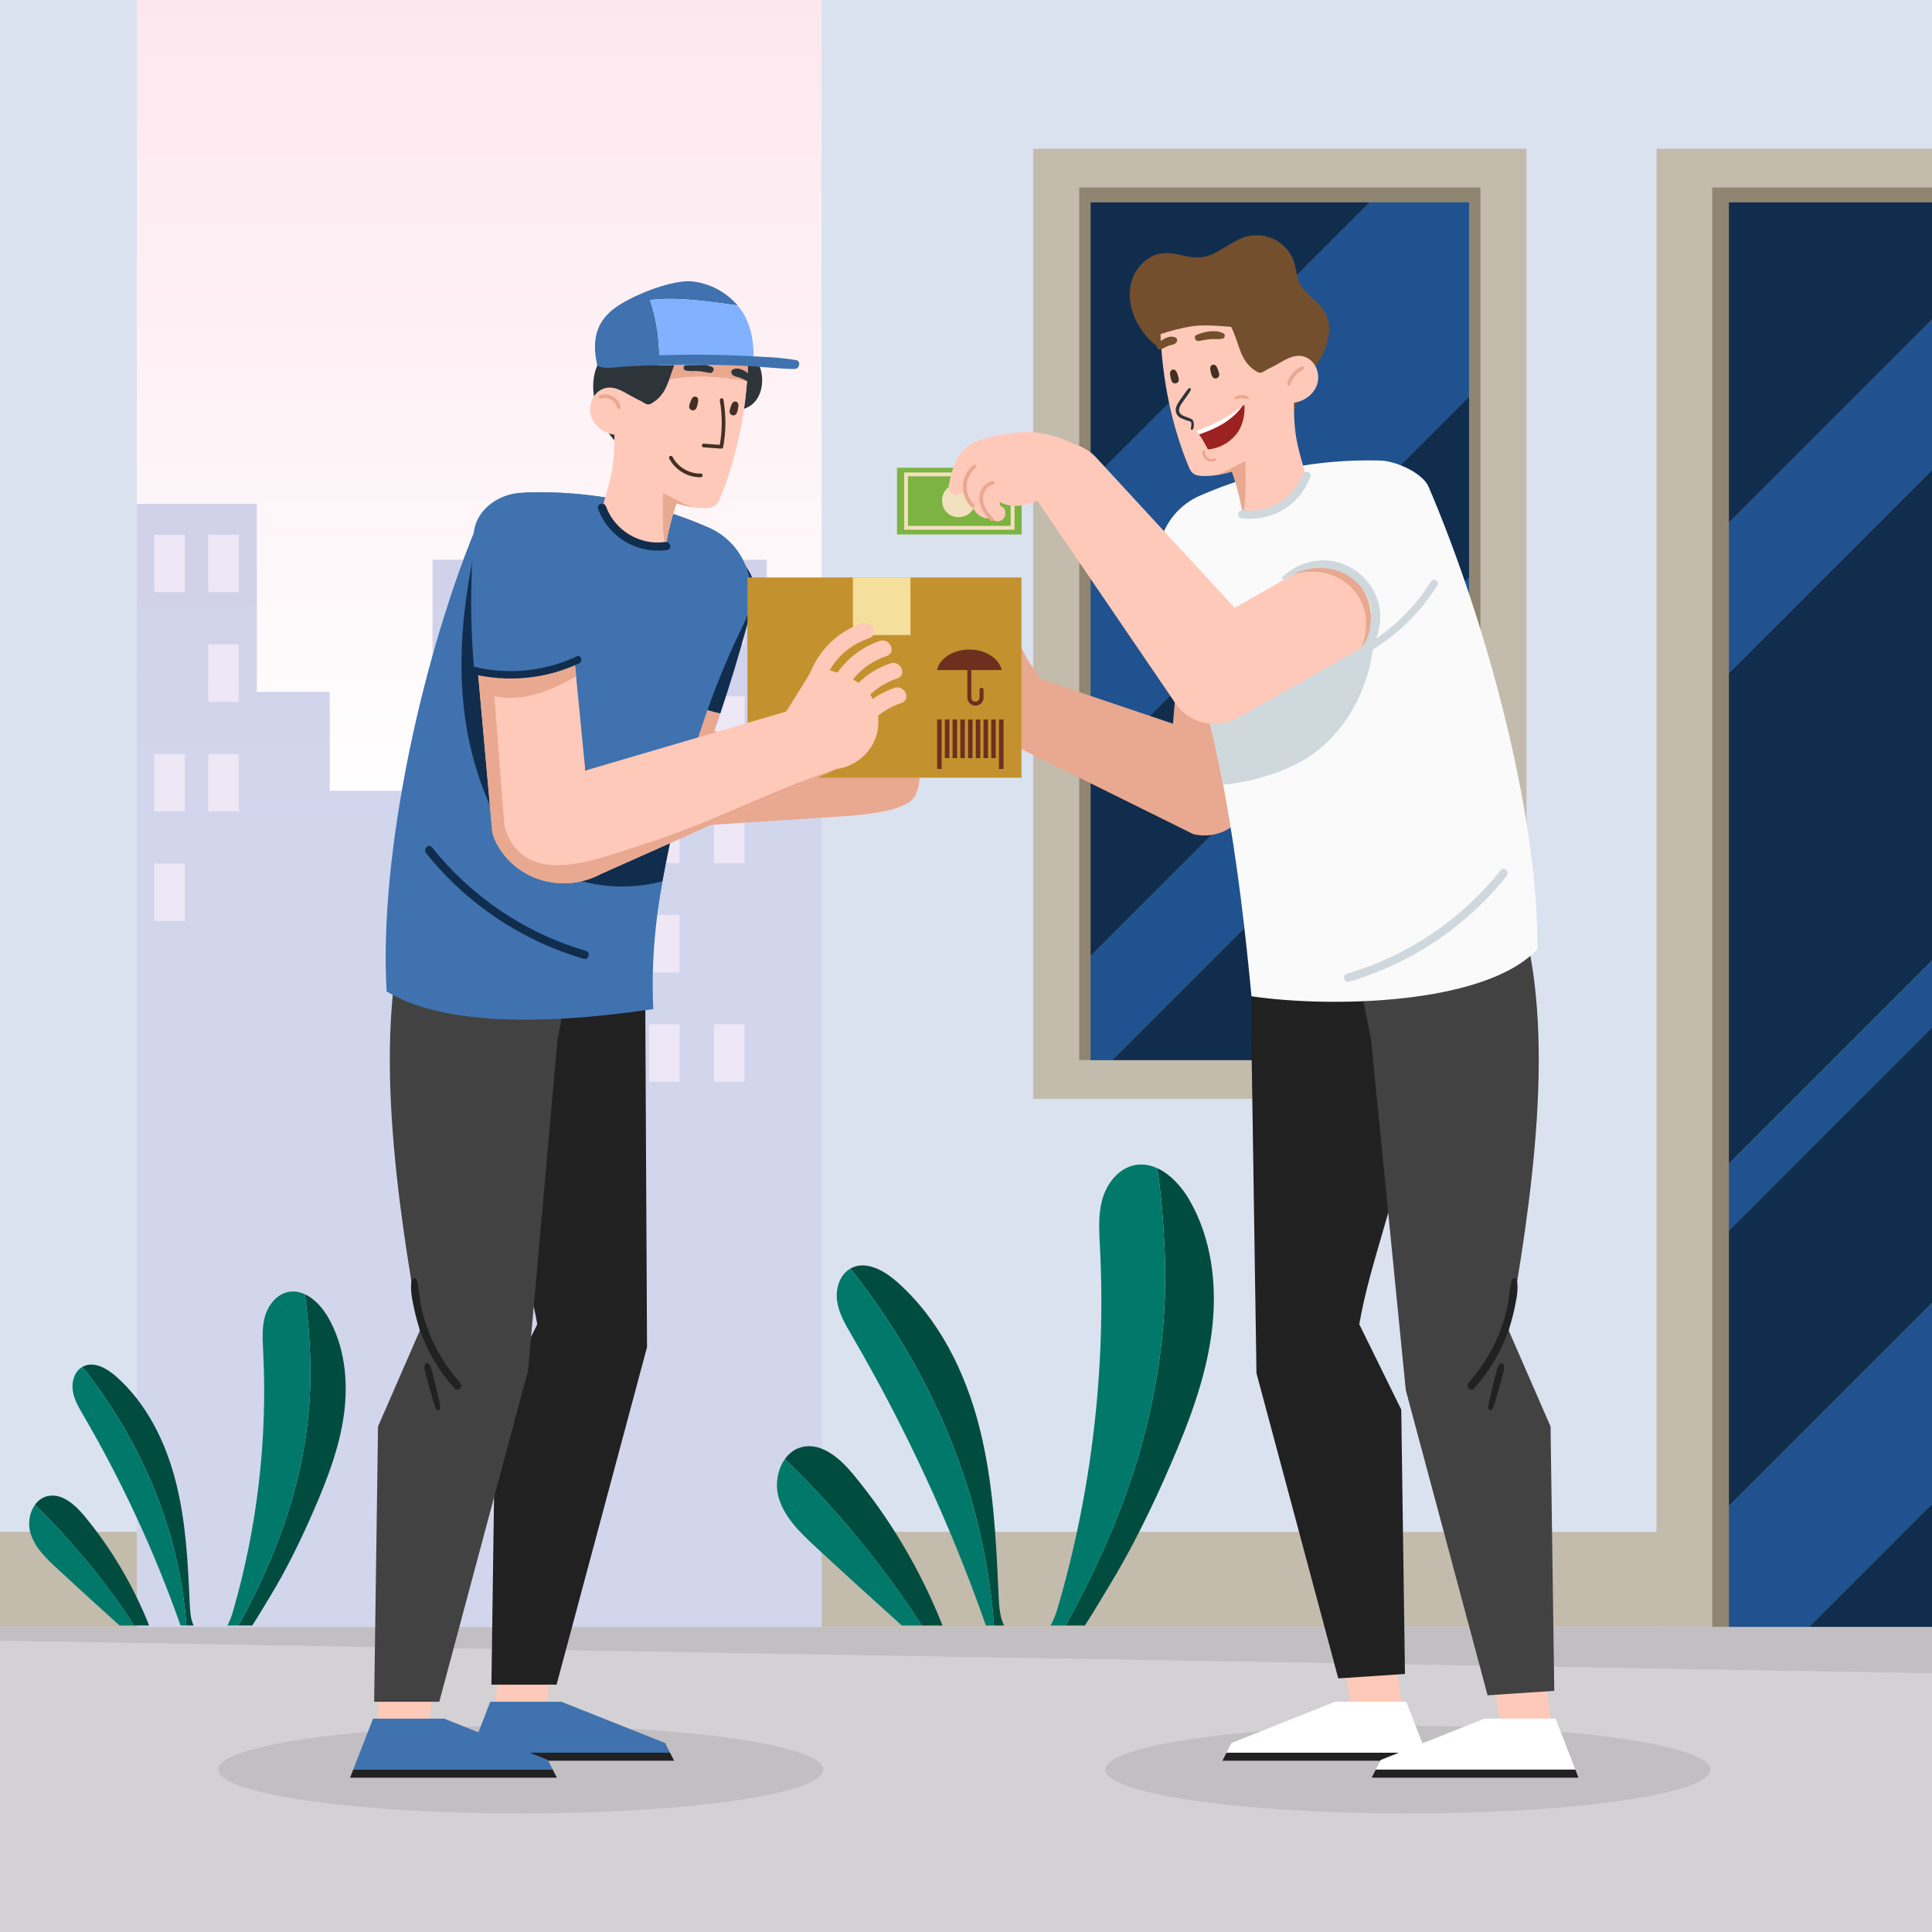 <?xml version="1.0" encoding="utf-8"?>
<!-- Generator: Adobe Illustrator 27.5.0, SVG Export Plug-In . SVG Version: 6.00 Build 0)  -->
<svg version="1.1" xmlns="http://www.w3.org/2000/svg" xmlns:xlink="http://www.w3.org/1999/xlink" x="0px" y="0px"
	 viewBox="0 0 500 500" style="enable-background:new 0 0 500 500;" xml:space="preserve">
<rect x="0" y="0" width="500" height="500" fill="#808080" stroke="none"/>
<g id="BACKGROUND">
	<linearGradient id="SVGID_1_" gradientUnits="userSpaceOnUse" x1="250" y1="214.837" x2="250" y2="-27.047">
		<stop  offset="0" style="stop-color:#FFFFFF"/>
		<stop  offset="1" style="stop-color:#FCE4EC"/>
	</linearGradient>
	<rect style="fill:url(#SVGID_1_);" width="500" height="421.086"/>
	<g>
		<polygon style="opacity:0.47;fill:#9FA8DA;" points="34.709,130.385 66.476,130.385 66.476,179.053 85.337,179.053 85.337,204.65 
			111.937,204.65 111.937,144.853 198.444,144.853 198.444,159.481 214.25,159.481 214.25,421.086 34.709,421.086 		"/>
		<g>
			<rect y="421.086" style="fill:#E9E9EA;" width="500" height="3.318"/>
			<rect x="212.64" y="396.418" style="fill:#C3BCAD;" width="287.36" height="24.667"/>
			<rect x="212.64" style="fill:#DBE2EF;" width="287.36" height="396.418"/>
			<rect style="fill:#DBE2EF;" width="35.41" height="396.418"/>
			<rect y="396.418" style="fill:#C3BCAD;" width="35.41" height="24.667"/>
			<g>
				<rect x="267.38" y="38.487" style="fill:#C3BCAD;" width="127.676" height="245.902"/>
				<rect x="279.303" y="48.518" style="fill:#8F8571;" width="103.829" height="225.839"/>
				<polygon style="fill:#112D4E;" points="282.25,52.374 282.25,124.627 354.504,52.374 				"/>
				<polygon style="fill:#1F528F;" points="380.186,52.374 354.504,52.374 282.25,124.627 282.25,200.603 380.186,102.668 				"/>
				<polygon style="fill:#112D4E;" points="380.186,102.668 282.25,200.603 282.25,247.409 380.186,149.474 				"/>
				<polygon style="fill:#1F528F;" points="380.186,149.474 282.25,247.409 282.25,274.357 287.864,274.357 380.186,182.035 				"/>
				<polygon style="fill:#112D4E;" points="380.186,182.035 287.864,274.357 380.186,274.357 				"/>
			</g>
			<rect x="428.704" y="38.487" style="fill:#C3BCAD;" width="71.296" height="382.599"/>
			<rect x="443.11" y="48.518" style="fill:#8F8571;" width="56.89" height="372.568"/>
			<polygon style="fill:#112D4E;" points="500,52.374 447.438,52.374 447.438,135.258 500,82.696 			"/>
			<polygon style="fill:#112D4E;" points="500,121.617 447.438,174.179 447.438,301.121 500,248.56 			"/>
			<polygon style="fill:#1F528F;" points="500,248.56 447.438,301.121 447.438,318.486 500,265.924 			"/>
			<polygon style="fill:#112D4E;" points="500,265.924 447.438,318.486 447.438,389.742 500,337.18 			"/>
			<polygon style="fill:#1F528F;" points="500,337.18 447.438,389.742 447.438,421.086 468.189,421.086 500,389.275 			"/>
			<polygon style="fill:#112D4E;" points="500,389.275 468.189,421.086 500,421.086 			"/>
			<polygon style="fill:#1F528F;" points="500,82.696 447.438,135.258 447.438,174.179 500,121.617 			"/>
		</g>
		<g style="opacity:0.78;">
			<rect x="229.467" y="357.532" style="fill:#DBE2EF;" width="53.63" height="26.533"/>
			<rect x="256.282" y="329.472" style="fill:#DBE2EF;" width="53.63" height="26.533"/>
			<rect x="285.029" y="357.532" style="fill:#DBE2EF;" width="53.63" height="26.533"/>
			<rect x="311.844" y="329.472" style="fill:#DBE2EF;" width="53.63" height="26.533"/>
			<rect x="340.592" y="357.532" style="fill:#DBE2EF;" width="53.63" height="26.533"/>
			<rect x="367.407" y="329.472" style="fill:#DBE2EF;" width="53.63" height="26.533"/>
		</g>
		<rect x="39.91" y="138.379" style="fill:#EDE7F6;" width="7.911" height="14.875"/>
		<rect x="53.899" y="138.379" style="fill:#EDE7F6;" width="7.911" height="14.875"/>
		<rect x="53.899" y="166.747" style="fill:#EDE7F6;" width="7.911" height="14.875"/>
		<rect x="39.91" y="195.114" style="fill:#EDE7F6;" width="7.911" height="14.875"/>
		<rect x="53.899" y="195.114" style="fill:#EDE7F6;" width="7.911" height="14.875"/>
		<rect x="39.91" y="223.482" style="fill:#EDE7F6;" width="7.911" height="14.875"/>
		<rect x="117.486" y="151.908" style="fill:#EDE7F6;" width="7.911" height="14.875"/>
		<rect x="134.309" y="151.908" style="fill:#EDE7F6;" width="7.911" height="14.875"/>
		<rect x="151.133" y="151.908" style="fill:#EDE7F6;" width="7.911" height="14.875"/>
		<rect x="167.956" y="151.908" style="fill:#EDE7F6;" width="7.911" height="14.875"/>
		<rect x="184.78" y="151.908" style="fill:#EDE7F6;" width="7.911" height="14.875"/>
		<rect x="117.486" y="180.204" style="fill:#EDE7F6;" width="7.911" height="14.875"/>
		<rect x="134.309" y="180.204" style="fill:#EDE7F6;" width="7.911" height="14.875"/>
		<rect x="151.133" y="180.204" style="fill:#EDE7F6;" width="7.911" height="14.875"/>
		<rect x="167.956" y="180.204" style="fill:#EDE7F6;" width="7.911" height="14.875"/>
		<rect x="184.78" y="180.204" style="fill:#EDE7F6;" width="7.911" height="14.875"/>
		<rect x="117.486" y="208.5" style="fill:#EDE7F6;" width="7.911" height="14.875"/>
		<rect x="134.309" y="208.5" style="fill:#EDE7F6;" width="7.911" height="14.875"/>
		<rect x="151.133" y="208.5" style="fill:#EDE7F6;" width="7.911" height="14.875"/>
		<rect x="167.956" y="208.5" style="fill:#EDE7F6;" width="7.911" height="14.875"/>
		<rect x="184.78" y="208.5" style="fill:#EDE7F6;" width="7.911" height="14.875"/>
		<rect x="117.486" y="236.796" style="fill:#EDE7F6;" width="7.911" height="14.875"/>
		<rect x="134.309" y="236.796" style="fill:#EDE7F6;" width="7.911" height="14.875"/>
		<rect x="151.133" y="236.796" style="fill:#EDE7F6;" width="7.911" height="14.875"/>
		<rect x="167.956" y="236.796" style="fill:#EDE7F6;" width="7.911" height="14.875"/>
		<rect x="117.486" y="265.093" style="fill:#EDE7F6;" width="7.911" height="14.875"/>
		<rect x="134.309" y="265.093" style="fill:#EDE7F6;" width="7.911" height="14.875"/>
		<rect x="167.956" y="265.093" style="fill:#EDE7F6;" width="7.911" height="14.875"/>
		<rect x="184.78" y="265.093" style="fill:#EDE7F6;" width="7.911" height="14.875"/>
	</g>
	<rect y="421.086" style="fill:#D3D1D3;" width="500" height="78.914"/>
	<polygon style="opacity:0.29;fill:#989498;" points="500,421.086 0,421.086 0,424.639 500,433.058 	"/>
	<polygon style="fill:#D3D1D3;" points="0,424.639 0,500 500,500 500,433.058 	"/>
</g>
<g id="OBJECTS">
	<g>
		<path style="fill:#004D40;" d="M84.848,340.811c-1.406-2.415-3.52-4.759-5.979-5.886c0.612,4.164,1.032,8.376,1.224,12.638
			c1.776,26.343-5.825,50.434-18.402,73.113h3.599c1.746-2.684,3.222-5.256,4.367-7.123c4.484-7.311,8.237-15.047,11.647-22.909
			c3.443-7.938,6.576-16.116,7.725-24.692C90.176,357.376,89.2,348.29,84.848,340.811z"/>
		<path style="fill:#00796B;" d="M58.851,420.677h2.839c12.578-22.679,20.178-46.77,18.402-73.113
			c-0.193-4.262-0.612-8.474-1.224-12.638c-1.36-0.623-2.823-0.879-4.334-0.556c-2.971,0.633-5.114,3.387-5.953,6.306
			c-0.839,2.919-0.625,6.022-0.471,9.055c1.152,22.727-1.52,45.644-7.872,67.496C59.905,418.371,59.453,419.594,58.851,420.677z"/>
		<path style="fill:#004D40;" d="M50.113,420.677c-0.007-0.014-0.016-0.027-0.022-0.042c-0.81-1.768-0.906-3.768-0.991-5.711
			c-0.465-10.595-0.997-21.275-3.629-31.549c-2.632-10.274-7.541-20.236-15.516-27.227c-2.377-2.083-5.755-3.953-8.543-2.464
			c-0.036,0.02-0.069,0.043-0.105,0.063c15.2,19.184,25.08,42.048,26.94,66.929H50.113z"/>
		<path style="fill:#00796B;" d="M46.718,420.677h1.529c-1.86-24.882-11.74-47.745-26.94-66.929
			c-2.004,1.146-2.808,3.763-2.49,6.061c0.323,2.339,1.562,4.436,2.752,6.475c10.049,17.217,18.459,35.389,25.082,54.192
			C46.674,420.54,46.695,420.61,46.718,420.677z"/>
		<path style="fill:#004D40;" d="M38.593,420.677c-4.049-10.215-9.692-19.796-16.687-28.27c-2.468-2.991-5.936-6.125-9.699-5.188
			c-1.339,0.333-2.405,1.16-3.182,2.249c9.699,9.406,18.391,19.881,25.684,31.21H38.593z"/>
		<path style="fill:#00796B;" d="M34.709,420.677c-7.293-11.328-15.985-21.804-25.684-31.21c-1.412,1.977-1.857,4.828-1.16,7.235
			c1.082,3.731,4.041,6.571,6.892,9.211c5.358,4.963,10.758,9.88,16.188,14.764H34.709z"/>
	</g>
	<g>
		<path style="fill:#004D40;" d="M307.766,310.455c-1.94-3.333-4.858-6.568-8.252-8.123c0.844,5.746,1.424,11.559,1.689,17.441
			c2.45,36.356-8.038,69.604-25.397,100.903h4.967c2.41-3.704,4.446-7.254,6.027-9.83c6.188-10.09,11.368-20.767,16.074-31.617
			c4.751-10.955,9.076-22.242,10.661-34.078C315.12,333.316,313.773,320.776,307.766,310.455z"/>
		<path style="fill:#00796B;" d="M271.888,420.677h3.918c17.359-31.299,27.847-64.547,25.397-100.903
			c-0.266-5.882-0.845-11.695-1.689-17.441c-1.876-0.859-3.896-1.213-5.981-0.768c-4.1,0.874-7.057,4.674-8.216,8.703
			c-1.158,4.029-0.863,8.311-0.65,12.497c1.591,31.366-2.098,62.993-10.865,93.15C273.343,417.495,272.719,419.183,271.888,420.677z
			"/>
		<path style="fill:#004D40;" d="M259.83,420.677c-0.009-0.02-0.021-0.038-0.03-0.057c-1.117-2.441-1.251-5.2-1.368-7.881
			c-0.642-14.623-1.376-29.361-5.009-43.54c-3.633-14.179-10.407-27.928-21.413-37.576c-3.28-2.875-7.942-5.456-11.79-3.401
			c-0.05,0.027-0.096,0.059-0.145,0.087c20.977,26.476,34.613,58.03,37.18,92.368H259.83z"/>
		<path style="fill:#00796B;" d="M255.143,420.677h2.111c-2.567-34.339-16.203-65.893-37.18-92.368
			c-2.765,1.582-3.875,5.193-3.436,8.365c0.446,3.228,2.156,6.122,3.798,8.936c13.868,23.761,25.476,48.84,34.615,74.789
			C255.083,420.488,255.112,420.585,255.143,420.677z"/>
		<path style="fill:#004D40;" d="M243.93,420.677c-5.588-14.097-13.376-27.32-23.029-39.015c-3.407-4.128-8.192-8.453-13.385-7.161
			c-1.848,0.46-3.318,1.601-4.391,3.104c13.385,12.981,25.381,27.438,35.446,43.072H243.93z"/>
		<path style="fill:#00796B;" d="M238.571,420.677c-10.065-15.634-22.061-30.092-35.446-43.072
			c-1.948,2.728-2.563,6.663-1.601,9.984c1.493,5.15,5.578,9.069,9.511,12.712c7.395,6.849,14.847,13.636,22.342,20.376H238.571z"/>
	</g>
	<g>
		<g>
			<path style="fill:#E9A890;" d="M265.068,174.299l38.495,12.994l2.07-24.547c0,0,0.177-5.659,11.285-5.618
				c11.108,0.041,13.933,11.235,13.933,11.235l-7.569,39.608c-2.06,5.949-8.29,9.37-14.415,7.916l-50.802-25.129L265.068,174.299z"
				/>
			<path style="fill:#734F2E;" d="M294.496,83.882c-1.887-3.387-2.727-7.493-1.619-11.208c1.108-3.715,4.407-6.863,8.273-7.158
				c3.213-0.245,6.36,1.387,9.567,1.082c4.345-0.414,7.632-4.209,11.84-5.369c2.567-0.708,5.41-0.354,7.726,0.962
				c2.316,1.315,4.076,3.576,4.783,6.143c0.414,1.504,0.484,3.106,1.088,4.545c1.364,3.249,5.084,4.919,6.807,7.993
				c1.652,2.947,1.155,6.675-0.188,9.774c-1.343,3.099-3.442,5.806-5.056,8.773c-2.688,4.944-3.996,10.63-3.738,16.252
				c-9.875-9.418-20.805-17.688-32.531-24.661C298.537,89.28,296.153,86.856,294.496,83.882z"/>
			<g>
				<ellipse style="opacity:0.29;fill:#989498;" cx="364.338" cy="457.979" rx="78.287" ry="11.335"/>
				<g>
					<g>
						<polygon style="fill:#FFC9B9;" points="349.342,440.417 362.642,440.417 361.179,429.528 347.809,429.528 						"/>
						<g>
							<polygon style="fill:#FFFFFF;" points="318.686,451.095 345.507,440.417 363.939,440.417 369.06,453.603 317.414,453.603 
															"/>
							<polygon style="fill:#212121;" points="369.06,453.603 369.868,455.685 316.358,455.685 317.414,453.603 							"/>
						</g>
					</g>
					<path style="fill:#212121;" d="M323.797,239.655v25.24l1.377,90.491l21.172,78.983l17.258-1.149l-0.962-68.422l-10.865-22.083
						c5.668-32.388,26.422-62.253,2.717-111.593v0L323.797,239.655z"/>
				</g>
				<g>
					<g>
						<polygon style="fill:#FFC9B9;" points="387.981,444.793 401.281,444.793 399.818,433.904 386.448,433.904 						"/>
						<g>
							<polygon style="fill:#FFFFFF;" points="357.325,455.471 384.146,444.793 402.578,444.793 407.699,457.979 356.053,457.979 
															"/>
							<polygon style="fill:#212121;" points="407.699,457.979 408.507,460.06 354.997,460.06 356.053,457.979 							"/>
						</g>
					</g>
					<path style="fill:#424242;" d="M350.49,247.352l4.318,21.498l9.006,90.911l21.172,78.983l17.258-1.149l-0.962-68.422
						l-10.799-24.782c5.668-32.389,12.748-77.602,2.651-108.894v0L350.49,247.352z"/>
					<path style="fill:#212121;" d="M392.566,331.306c-0.138-0.657-1.096-0.654-1.289-0.039c-0.696,2.219-0.672,4.715-1.176,6.995
						c-0.53,2.398-1.268,4.75-2.194,7.024c-1.864,4.579-4.556,8.871-7.839,12.565c-0.861,0.969,0.51,2.453,1.393,1.48
						c3.49-3.852,6.239-8.22,8.184-13.042c0.974-2.416,1.734-4.918,2.264-7.469C392.398,336.473,393.065,333.69,392.566,331.306z"/>
					<path style="fill:#212121;" d="M389.036,353.003c-0.1-0.202-0.417-0.316-0.613-0.18c-0.408,0.283-0.673,0.529-0.839,0.999
						c-0.173,0.489-0.285,0.995-0.409,1.498l-0.744,3.018c-0.248,1.007-0.487,2.015-0.716,3.027
						c-0.219,0.969-0.554,2.008-0.529,3.007c0.013,0.526,0.732,0.811,1.026,0.312c0.509-0.862,0.724-1.902,1.004-2.855
						c0.292-0.993,0.572-1.989,0.844-2.987c0.272-0.999,0.544-1.997,0.816-2.996c0.137-0.501,0.277-0.998,0.372-1.509
						C389.343,353.825,389.267,353.467,389.036,353.003z"/>
				</g>
			</g>
			<g>
				<path style="fill:#CFD8DC;" d="M298.916,142.701c0.223-3.702,6.38-9.722,9.458-11.79c10.5,8.029,17.28,20.895,23.958,32.675
					c-7.159,6.029-15.761,10.841-24.848,12.79c-2.515-7.508-4.824-15.086-6.894-22.729
					C299.621,150.068,298.693,146.403,298.916,142.701z"/>
				<g>
					<path style="fill:#E9A890;" d="M272.382,180.488c-2.659-4.029-5.319-8.057-7.978-12.085c-5.09,1.589-10.758,2.97-13.858,7.308
						c-2.512,3.515-2.98,8.389-1.184,12.318c1.797,3.929,6.666,3.639,10.968,4.037L272.382,180.488z"/>
					<path style="fill:#E9A890;" d="M251.769,157.668c6.474,1.98,11.592,6.828,14.064,13.112c1.009,2.565-2.947,4.193-3.956,1.629
						c-2.106-5.352-6.321-9.135-11.803-10.812C247.448,160.794,249.157,156.87,251.769,157.668z"/>
					<path style="fill:#E9A890;" d="M247.339,162.375c6.474,1.98,11.592,6.828,14.064,13.112c1.009,2.565-2.947,4.193-3.956,1.629
						c-2.106-5.352-6.321-9.135-11.803-10.812C243.019,165.501,244.727,161.576,247.339,162.375z"/>
					<path style="fill:#E9A890;" d="M244.752,168.253c6.474,1.98,11.592,6.828,14.064,13.112c1.009,2.565-2.947,4.193-3.956,1.629
						c-2.106-5.352-6.321-9.135-11.803-10.812C240.431,171.379,242.139,167.454,244.752,168.253z"/>
					<path style="fill:#E9A890;" d="M243.863,174.632c6.474,1.98,11.592,6.828,14.064,13.112c1.009,2.565-2.947,4.193-3.956,1.629
						c-2.106-5.352-6.321-9.135-11.803-10.812C239.542,177.758,241.251,173.833,243.863,174.632z"/>
				</g>
			</g>
			<path style="fill:#FAFAFA;" d="M301.545,153.383c-4.641-9.396-0.668-20.836,8.917-25.072c0.066-0.029,0.132-0.058,0.197-0.087
				c14.6-6.392,30.626-9.487,46.555-9.038c4.002,0.113,10.946,3.149,12.522,6.829c14.547,33.969,28.373,83.917,28.143,119.634
				c-13.709,14.641-54.324,15.125-73.994,12.186C320.988,227.242,315.483,181.596,301.545,153.383z"/>
			<path style="fill:#CFD8DC;" d="M355.503,165.768c0.954-5.724-1.908-12.402-7.632-16.218
				c-6.374,14.342-22.731,22.689-38.509,23.941c2.891,9.312,5.247,19.401,7.187,29.616c6.235-0.659,12.332-2.251,17.966-4.902
				C346.917,192.48,354.549,179.124,355.503,165.768z"/>
			<g>
				<g>
					<g>
						<g>
							<path style="fill:#FFC9B9;" d="M300.333,86.482c2.493-0.857,5.423-1.607,8.025-2.027c3.656-0.59,10.263,0.153,10.263,0.153
								c2.263,4.467,2.106,8.704,6.339,11.379c0.402,0.254,0.848,0.514,1.32,0.46c0.633-0.072,1.259-0.653,1.834-0.915
								c0.814-0.372,1.6-0.798,2.382-1.234c2.452-1.366,5.074-3.17,7.876-1.635c2.33,1.277,3.338,4.392,2.474,6.906
								c-0.863,2.513-3.341,4.298-5.975,4.648c-0.001,7.619,0.593,10.339,2.77,17.64c-0.803,3.726-3.528,8.615-6.494,10.022
								c-2.966,1.407-6.47,1.926-9.558,0.815c-0.675-3.647-1.528-7.181-2.774-10.674c-2.378,0.751-4.977,1.242-7.469,1.171
								c-0.946-0.027-1.958-0.142-2.675-0.759c-0.538-0.464-0.828-1.145-1.101-1.801C303.215,110.147,300.805,98.108,300.333,86.482
								z"/>
							<path style="fill:#E9A890;" d="M321.59,132.694c-0.675-3.647-1.528-7.181-2.774-10.675c-1.33,0.42-2.729,0.754-4.14,0.958
								c3.089-1.021,5.12-2.547,7.604-3.648C322.51,124.15,322.329,132.96,321.59,132.694z"/>
							<path style="fill:#E9A890;" d="M334.361,96.764c0.69-0.874,1.566-1.512,2.538-1.92c0.528-0.222,0.8,0.706,0.283,0.936
								c-0.861,0.383-1.604,0.982-2.2,1.779c-0.282,0.377-0.52,0.791-0.712,1.236c-0.175,0.404-0.226,0.73-0.55,1.004
								c-0.174,0.147-0.457,0.027-0.518-0.205C332.954,98.654,333.835,97.43,334.361,96.764z"/>
						</g>
						<path style="fill:#433025;" d="M313.334,96.219c-0.082-0.41-0.201-0.823-0.087-1.236c0.164-0.595,0.879-0.817,1.344-0.406
							c0.32,0.283,0.45,0.692,0.605,1.079c0.142,0.355,0.248,0.693,0.32,1.07c0.236,1.232-1.387,1.732-1.866,0.563
							C313.504,96.934,313.409,96.596,313.334,96.219z"/>
						<path style="fill:#433025;" d="M302.903,97.471c-0.068-0.412-0.173-0.829-0.046-1.238c0.183-0.589,0.906-0.787,1.357-0.36
							c0.31,0.293,0.427,0.707,0.568,1.099c0.13,0.36,0.225,0.701,0.285,1.08c0.194,1.239-1.444,1.685-1.884,0.5
							C303.049,98.192,302.965,97.851,302.903,97.471z"/>
					</g>
				</g>
			</g>
			<path style="fill:#734F2E;" d="M304.299,87.408c-1.505-0.933-4.152,0.611-4.865,2.013c-0.249,0.49,0.329,1.19,0.859,1.02
				c0.711-0.228,1.32-0.655,2.017-0.92c0.672-0.255,1.533-0.281,2.055-0.805C304.721,88.36,304.784,87.708,304.299,87.408z"/>
			<path style="fill:#734F2E;" d="M316.644,86.298c-1.922-1.116-5.066-0.468-6.982,0.384c-0.913,0.406-0.297,1.746,0.606,1.575
				c1.096-0.207,2.143-0.448,3.265-0.491c0.955-0.037,1.979,0.088,2.906-0.147C317.039,87.466,317.198,86.619,316.644,86.298z"/>
			<path style="fill:#FFFFFF;" d="M309.554,111.546c4.281-1.503,8.324-3.673,11.953-6.396c-2.749,3.78-6.882,5.86-11.201,7.281
				C310.07,112.122,309.824,111.823,309.554,111.546z"/>
			<path style="fill:#9C2222;" d="M321.506,105.15c0.182-0.136,0.368-0.267,0.547-0.407c0.061,0.845,0.03,1.708-0.078,2.561
				c-0.246,1.933-0.935,3.81-2.178,5.274c-1.792,2.109-4.415,3.498-7.172,3.748c-0.469-0.853-0.924-1.737-1.433-2.581
				c-0.275-0.455-0.568-0.896-0.887-1.315C314.624,111.01,318.758,108.931,321.506,105.15z"/>
			<path style="fill:#E9A890;" d="M311.17,116.861c0.034-0.457,0.742-0.365,0.707,0.092c-0.099,1.308,1.188,2.178,2.373,1.658
				c0.421-0.185,0.703,0.47,0.283,0.654C312.83,120.013,311.031,118.698,311.17,116.861z"/>
			<path style="fill:#CFD8DC;" d="M348.584,252.001c15.748-4.629,29.584-13.973,39.812-26.803c0.858-1.076,2.362,0.446,1.512,1.513
				c-10.448,13.105-24.681,22.628-40.756,27.353C347.829,254.452,347.264,252.389,348.584,252.001z"/>
			<path style="fill:#CFD8DC;" d="M321.772,132.008c6.551,0.94,13.017-2.973,15.29-9.169c0.47-1.282,2.538-0.728,2.062,0.569
				c-2.715,7.401-10.137,11.78-17.921,10.663C319.846,133.875,320.423,131.814,321.772,132.008z"/>
			<path style="fill:#E9A890;" d="M319.483,102.847c0.843-0.789,3.035-0.912,3.785,0.085c0.096,0.128-0.02,0.289-0.157,0.304
				c-0.563,0.063-1.128-0.186-1.702-0.174c-0.582,0.012-1.138,0.203-1.719,0.23C319.473,103.303,319.31,103.009,319.483,102.847z"/>
			<path style="fill:#2E353A;" d="M308.972,109.802c-0.017-0.535-0.159-1.076-0.522-1.3c-0.225-0.139-0.474-0.235-0.718-0.333
				c-0.435-0.173-0.885-0.307-1.316-0.491c-0.856-0.364-1.473-0.957-1.235-1.954c0.21-0.881,0.892-1.647,1.401-2.374
				c0.291-0.416,0.583-0.831,0.873-1.248c0.277-0.396,0.629-0.848,0.739-1.324c0.051-0.222-0.184-0.481-0.41-0.335
				c-0.461,0.296-0.792,0.827-1.105,1.268c-0.34,0.479-0.68,0.96-1.019,1.44c-0.608,0.859-1.303,1.74-1.377,2.832
				c-0.064,0.94,0.435,1.727,1.245,2.172c0.393,0.216,0.819,0.365,1.241,0.514c0.234,0.082,0.463,0.176,0.698,0.257
				c0.304,0.104,0.643,0.041,0.78,0.376c0.239,0.584-0.057,1.073-0.041,1.646c0.003,0.104,0.041,0.213,0.126,0.273
				c0.217,0.153,0.451-0.175,0.509-0.349C308.927,110.611,308.985,110.208,308.972,109.802z"/>
			<g>
				<g>
					<g>
						<rect x="232.149" y="121.052" style="fill:#7CB342;" width="32.256" height="17.264"/>
						<rect x="234.487" y="122.775" style="fill:none;stroke:#F2E0BE;stroke-miterlimit:10;" width="27.578" height="13.819"/>
						<path style="fill:#F2E0BE;" d="M248.232,133.83h-0.259c-2.296,0-4.157-1.861-4.157-4.157v-0.259
							c0-2.296,1.861-4.157,4.157-4.157h0.259c2.296,0,4.157,1.861,4.157,4.157v0.259
							C252.389,131.969,250.528,133.83,248.232,133.83z"/>
					</g>
					<g>
						<path style="fill:#FFC9B9;" d="M284.86,119.811c-4.386-4.202-10.121-6.974-16.139-7.8c-4.602-0.632-10.135,0.354-14.749,1.763
							c-3.165,0.967-0.945,8.054,0.219,11.151c1.165,3.098,4.11,5.451,7.388,5.905c3.713,0.514,7.339-1.242,10.571-3.142
							L284.86,119.811z"/>
						<path style="fill:#FFC9B9;" d="M258.755,129.967c0.004-0.037,0.007-0.055,0.009-0.078c0.04-0.142,0.093-0.307,0.102-0.335
							c0.055-0.174,0.124-0.342,0.189-0.513c0.029-0.058,0.058-0.116,0.088-0.174c0.18-0.344,0.382-0.676,0.587-1.005
							c0.418-0.67,0.851-1.328,1.196-2.039c0.25-0.514,0.396-1.005,0.256-1.582c-0.117-0.482-0.471-1.012-0.91-1.261
							c-0.886-0.503-2.339-0.382-2.843,0.654c-0.855,1.759-2.247,3.282-2.646,5.247c-0.231,1.135-0.213,2.228,0.207,3.314
							c0.384,0.993,1.099,1.945,2.085,2.407c0.522,0.245,0.997,0.398,1.582,0.256c0.482-0.117,1.012-0.471,1.261-0.91
							c0.497-0.874,0.389-2.354-0.654-2.843c-0.085-0.04-0.213-0.137-0.317-0.187c-0.012-0.013-0.024-0.026-0.036-0.039
							c-0.018-0.031-0.038-0.062-0.055-0.094c-0.015-0.029-0.028-0.058-0.042-0.087c-0.026-0.105-0.051-0.211-0.074-0.317
							c-0.001-0.045-0.003-0.09-0.001-0.135C258.74,130.154,258.746,130.06,258.755,129.967z"/>
						<path style="fill:#FFC9B9;" d="M261.308,113.291c-3.923-0.219-8.131-0.165-11.273,2.541c-2.774,2.389-3.769,6.139-4.456,9.585
							c-0.21,1.054,0.21,2.28,1.363,2.579c0.99,0.257,2.354-0.232,2.579-1.363c0.301-1.511,0.634-3.023,1.17-4.471
							c0.059-0.159,0.12-0.318,0.184-0.475c0.014-0.035,0.109-0.246,0.143-0.325c0.163-0.334,0.337-0.663,0.533-0.979
							c0.156-0.252,0.327-0.495,0.507-0.731c0.054-0.061,0.2-0.236,0.232-0.27c0.136-0.144,0.277-0.282,0.423-0.415
							c0.123-0.112,0.25-0.219,0.381-0.322c0.019-0.015,0.015-0.012,0.028-0.022c0.078-0.053,0.158-0.105,0.239-0.154
							c0.316-0.196,0.649-0.363,0.99-0.511c0.068-0.021,0.367-0.135,0.367-0.135c0.171-0.054,0.344-0.102,0.518-0.147
							c0.386-0.099,0.778-0.176,1.172-0.235c0.544-0.081,1.28-0.118,2.105-0.119c0.891-0.002,1.782,0.042,2.671,0.092
							c1.078,0.06,2.14-0.904,2.124-1.999C263.29,114.273,262.462,113.355,261.308,113.291z"/>
						<path style="fill:#FFC9B9;" d="M256.042,130.12c-0.043-0.012-0.084-0.029-0.126-0.044c-0.011-0.006-0.014-0.008-0.028-0.016
							c-0.053-0.032-0.104-0.069-0.155-0.104c-0.064-0.063-0.126-0.128-0.185-0.196c-0.14-0.173-0.123-0.144,0.05,0.089
							c-0.118-0.062-0.213-0.365-0.277-0.485c-0.028-0.089-0.055-0.178-0.078-0.269c-0.025-0.1-0.226-0.805-0.074-0.308
							c-0.107-0.348-0.039-1.05,0.063-1.397c-0.154,0.524,0.038-0.145,0.063-0.249c0.05-0.206,0.107-0.41,0.172-0.611
							c0.065-0.202,0.136-0.401,0.215-0.598c0.024-0.059,0.049-0.118,0.074-0.176c0.01-0.02,0.016-0.033,0.03-0.061
							c0.206-0.372,0.407-0.74,0.651-1.09c0.027-0.038,0.136-0.189,0.207-0.289c0.115-0.14,0.242-0.274,0.366-0.405
							c0.745-0.78,0.915-2.109,0.088-2.915c-0.765-0.746-2.12-0.922-2.915-0.088c-1.76,1.843-2.868,4.163-3.116,6.706
							c-0.265,2.712,1.037,5.574,3.759,6.449c1.027,0.33,2.301-0.294,2.579-1.363C257.689,131.607,257.141,130.473,256.042,130.12z"
							/>
						<path style="fill:#FFC9B9;" d="M256.896,116.721c-0.772-0.753-2.111-0.913-2.915-0.088c-1.781,1.827-3.6,3.768-4.406,6.247
							c-0.804,2.472-0.464,5.26,1.264,7.255c0.708,0.817,2.159,0.864,2.915,0.088c0.807-0.827,0.844-2.043,0.088-2.915
							c-0.014-0.016-0.066-0.067-0.114-0.118c-0.008-0.019-0.011-0.03-0.036-0.075c-0.049-0.09-0.102-0.176-0.148-0.268
							c-0.006-0.012-0.06-0.143-0.094-0.218c-0.009-0.028-0.018-0.056-0.021-0.067c-0.029-0.099-0.054-0.198-0.077-0.298
							c-0.023-0.101-0.042-0.202-0.059-0.304c-0.006-0.036-0.011-0.139-0.014-0.192c0-0.015,0-0.028,0-0.035
							c-0.003-0.131-0.003-0.263,0.003-0.394c0.002-0.037,0.017-0.319,0.035-0.493c0.005-0.018,0.008-0.034,0.015-0.061
							c0.025-0.103,0.047-0.206,0.073-0.309c0.06-0.229,0.133-0.455,0.216-0.677c0.036-0.094,0.075-0.186,0.113-0.279
							c0.005-0.008,0.007-0.01,0.014-0.021c0.123-0.202,0.223-0.42,0.346-0.623c0.262-0.434,0.559-0.844,0.869-1.245
							c0.018-0.023,0.029-0.037,0.042-0.054c0.066-0.077,0.131-0.154,0.198-0.231c0.158-0.181,0.319-0.36,0.482-0.537
							c0.367-0.398,0.744-0.785,1.121-1.173C257.56,118.864,257.717,117.522,256.896,116.721z"/>
					</g>
				</g>
				<path style="fill:#E9A890;" d="M257.037,125.434c0.607-0.102,0.401-1.034-0.203-0.932c-2.036,0.343-3.34,2.282-3.387,4.265
					c-0.055,2.345,1.322,4.346,2.884,5.965c0.426,0.441,1.137-0.195,0.71-0.637c-1.311-1.358-2.553-3-2.638-4.964
					C254.33,127.452,255.277,125.731,257.037,125.434z"/>
				<path style="fill:#E9A890;" d="M252.522,121.066c0.477-0.389-0.163-1.097-0.637-0.71c-1.594,1.299-2.611,3.261-2.703,5.322
					c-0.091,2.055,0.746,4.1,2.215,5.531c0.438,0.427,1.15-0.208,0.71-0.637C249.374,127.908,249.561,123.48,252.522,121.066z"/>
			</g>
			<path style="fill:#CFD8DC;" d="M370.365,150.469c-4.486,7.205-10.773,13.148-18.208,17.237c-1.078,0.593-0.146,2.259,0.93,1.667
				c7.733-4.253,14.268-10.458,18.931-17.949C372.666,150.382,371.014,149.425,370.365,150.469z"/>
			<path style="fill:#FFC9B9;" d="M347.871,150.504c-4.266-2.844-9.062-3.036-13.598-1.766c-0.739,0.466-1.16,0.812-1.16,0.812
				l-13.573,7.754l-35.875-38.909c-3.419-3.708-8.835-4.797-13.422-2.698l-8.577,3.924l42.524,62.384
				c3.546,5.202,10.455,6.872,15.985,3.864l32.203-18.182C354.579,161.572,353.943,154.921,347.871,150.504z"/>
			<path style="fill:#E9A890;" d="M350.268,149.664c-6.413-5.892-13.313-2.616-15.996-0.926c4.536-1.27,9.332-1.078,13.598,1.766
				c6.073,4.416,6.708,11.068,4.507,17.184l0.614-0.334C352.992,167.354,358.448,157.179,350.268,149.664z"/>
			<path style="fill:#CFD8DC;" d="M355.106,152.193c-2.95-4.793-8.419-7.661-14.048-7.107c-3.308,0.326-6.41,1.712-8.855,3.964
				c-1.032,0.951-0.266,1.266,0.909,0.501c5.499-3.579,12.818-3.527,17.668,0.829c4.859,4.363,5.567,11.649,1.809,16.96
				c-0.812,1.147,1.039,2.295,1.846,1.155C357.785,163.761,358.169,157.171,355.106,152.193z"/>
		</g>
		<g>
			<g>
				<ellipse style="opacity:0.29;fill:#989498;" cx="134.776" cy="457.979" rx="78.287" ry="11.335"/>
				<g>
					<g>
						<polygon style="fill:#FFC9B9;" points="141.478,440.417 128.177,440.417 129.64,429.528 143.01,429.528 						"/>
						<g>
							<polygon style="fill:#3F72AF;" points="172.133,451.095 145.312,440.417 126.88,440.417 121.759,453.603 173.405,453.603 
															"/>
							<polygon style="fill:#212121;" points="121.759,453.603 120.951,455.685 174.462,455.685 173.405,453.603 							"/>
						</g>
					</g>
					<path style="fill:#212121;" d="M167.022,239.655v25.24l0.43,83.749l-23.411,87.339h-16.864l1.001-71.185l10.865-22.083
						c-5.668-32.388-26.422-62.253-2.717-111.593v0L167.022,239.655z"/>
				</g>
				<g>
					<g>
						<polygon style="fill:#FFC9B9;" points="111.133,444.793 97.833,444.793 98.23,433.904 112.666,433.904 						"/>
						<g>
							<polygon style="fill:#3F72AF;" points="141.789,455.471 114.968,444.793 96.536,444.793 91.415,457.979 143.061,457.979 
															"/>
							<polygon style="fill:#212121;" points="91.415,457.979 90.607,460.06 144.117,460.06 143.061,457.979 							"/>
						</g>
					</g>
					<path style="fill:#424242;" d="M148.624,247.352l-4.318,21.498l-7.642,85.824l-22.983,85.743H96.831l1.002-71.243
						l10.799-24.782c-5.668-32.389-12.748-77.602-2.651-108.894v0L148.624,247.352z"/>
					<path style="fill:#212121;" d="M106.548,331.306c0.138-0.657,1.096-0.654,1.289-0.039c0.696,2.219,0.672,4.715,1.176,6.995
						c0.53,2.398,1.268,4.75,2.194,7.024c1.864,4.579,4.556,8.871,7.839,12.565c0.861,0.969-0.511,2.453-1.393,1.48
						c-3.49-3.852-6.24-8.22-8.184-13.042c-0.974-2.416-1.734-4.918-2.264-7.469C106.716,336.473,106.049,333.69,106.548,331.306z"
						/>
					<path style="fill:#212121;" d="M110.078,353.003c0.1-0.202,0.417-0.316,0.613-0.18c0.408,0.283,0.673,0.529,0.839,0.999
						c0.173,0.489,0.285,0.995,0.408,1.498l0.744,3.018c0.248,1.007,0.488,2.015,0.716,3.027c0.219,0.969,0.554,2.008,0.529,3.007
						c-0.013,0.526-0.732,0.811-1.027,0.312c-0.509-0.862-0.724-1.902-1.004-2.855c-0.292-0.993-0.572-1.989-0.844-2.987
						c-0.272-0.999-0.544-1.997-0.816-2.996c-0.136-0.501-0.277-0.998-0.372-1.509C109.771,353.825,109.847,353.467,110.078,353.003
						z"/>
				</g>
			</g>
			<g>
				<polygon style="fill:#E9A890;" points="220.276,211.113 175.297,214.041 184.692,189.117 215.241,197.671 				"/>
				<path style="fill:#2E353A;" d="M195.843,93.275c-12.345-2.481-25.046-2.979-37.605-3.797c-0.686,1.136-1.695,2.042-2.493,3.108
					c-2.336,3.116-2.704,7.597-1.715,11.479c1.568,6.148,5.942,14.433,12.709,12.233c2.597-0.844,4.821-2.657,7.15-4.172
					c4.266-2.774,9.038-4.611,13.951-5.371c2.302-0.356,4.755-0.525,6.661-1.983c3.136-2.398,3.516-7.717,1.481-11.262
					C195.937,93.433,195.89,93.354,195.843,93.275z"/>
				<g>
					<path style="fill:#E9A890;" d="M157.065,200.375c2.379,7.75,10.125,13.62,18.232,13.666
						c4.092-9.652,7.794-19.467,11.123-29.407c-9.087-1.949-17.689-6.761-24.848-12.79
						C156.432,180.912,154.079,190.648,157.065,200.375z"/>
					<path style="fill:#112D4E;" d="M194.989,150.96c-0.223-3.702-6.381-9.722-9.458-11.79c-10.5,8.029-17.28,20.895-23.958,32.675
						c7.159,6.029,15.761,10.841,24.848,12.79c2.515-7.508,4.824-15.086,6.894-22.729
						C194.284,158.327,195.211,154.661,194.989,150.96z"/>
					<g>
						<path style="fill:#E9A890;" d="M213.89,198.287c2.66-4.029,5.319-8.057,7.978-12.086c5.09,1.59,10.758,2.97,13.858,7.308
							c2.512,3.515,2.98,8.389,1.184,12.318c-1.797,3.929-12.332,4.887-16.634,5.286L213.89,198.287z"/>
						<path style="fill:#E9A890;" d="M234.503,175.467c-6.474,1.98-11.592,6.828-14.064,13.112
							c-1.009,2.565,2.947,4.193,3.956,1.629c2.106-5.352,6.321-9.135,11.803-10.812
							C238.824,178.593,237.116,174.668,234.503,175.467z"/>
						<path style="fill:#E9A890;" d="M238.933,180.173c-6.474,1.98-11.592,6.828-14.064,13.112
							c-1.009,2.565,2.947,4.193,3.956,1.629c2.105-5.352,6.321-9.135,11.803-10.812
							C243.254,183.299,241.545,179.375,238.933,180.173z"/>
						<path style="fill:#E9A890;" d="M241.521,186.052c-6.474,1.98-11.592,6.828-14.064,13.112
							c-1.009,2.565,2.947,4.193,3.956,1.629c2.105-5.352,6.321-9.135,11.803-10.812
							C245.841,189.177,244.133,185.253,241.521,186.052z"/>
						<path style="fill:#E9A890;" d="M242.409,192.43c-6.474,1.98-11.592,6.828-14.064,13.112c-1.009,2.565,2.947,4.193,3.956,1.629
							c2.106-5.352,6.321-9.135,11.803-10.812C246.73,195.556,245.022,191.632,242.409,192.43z"/>
					</g>
				</g>
				<path style="fill:#3F72AF;" d="M192.36,161.641c4.641-9.395,0.669-20.835-8.917-25.071c-0.066-0.029-0.132-0.058-0.197-0.087
					c-14.6-6.392-30.626-9.487-46.555-9.038c-4.002,0.113-10.946,3.149-12.522,6.829c-14.547,33.969-22.671,77.931-20.573,113.763
					c16.935,10.428,44.525,9.511,64.194,6.572C170.686,224.016,178.422,189.855,192.36,161.641z"/>
				<path style="fill:#3F72AF;" d="M125.561,205.522c-9.325-23.312-6.799-48.447-0.444-72.732c-0.402,0.479-0.731,0.974-0.949,1.483
					c-14.547,33.969-26.21,86.466-24.112,122.299c16.935,10.428,49.347,7.513,69.016,4.574c-0.61-12.952,0.75-24.074,2.367-33.053
					C153.184,232.846,132.698,224.793,125.561,205.522z"/>
				<path style="fill:#112D4E;" d="M136.055,174.994c-2.738-15.331-5.153-31.29-3.836-46.616c-2.724,0.949-5.53,2.54-7.102,4.413
					c-6.355,24.285-8.881,49.42,0.444,72.732c7.137,19.271,27.623,27.324,45.878,22.571c1.257-6.983,2.767-14.009,4.539-20.977
					C157.043,206.98,140.257,194.322,136.055,174.994z"/>
				<path style="fill:#3F72AF;" d="M183.443,136.57c-0.066-0.029-0.132-0.058-0.197-0.087c-14.6-6.392-30.626-9.487-46.555-9.038
					c-1.281,0.036-2.861,0.373-4.471,0.933c-1.318,15.326,1.098,31.285,3.836,46.616c4.202,19.327,20.988,31.986,39.924,32.122
					c4.031-15.85,9.429-31.402,16.381-45.475C197.001,152.246,193.028,140.806,183.443,136.57z"/>
				<g>
					<g>
						<g>
							<g>
								<path style="fill:#FFC9B9;" d="M193.571,94.741c-2.492-0.857-5.423-1.607-8.025-2.027
									c-3.656-0.59-10.263,0.153-10.263,0.153c-2.263,4.467-2.106,8.704-6.339,11.379c-0.402,0.254-0.848,0.514-1.32,0.46
									c-0.633-0.072-1.259-0.652-1.834-0.915c-0.814-0.372-1.6-0.798-2.382-1.234c-2.452-1.366-5.074-3.17-7.876-1.635
									c-2.331,1.277-3.338,4.393-2.475,6.906c0.863,2.513,3.341,4.298,5.975,4.648c0.001,7.619-0.593,10.339-2.77,17.64
									c0.803,3.725,3.528,8.615,6.494,10.022c2.966,1.407,6.47,1.926,9.558,0.815c0.675-3.647,1.528-7.181,2.774-10.674
									c2.377,0.751,4.976,1.242,7.469,1.171c0.945-0.027,1.958-0.142,2.675-0.759c0.538-0.464,0.828-1.145,1.101-1.801
									C190.689,118.406,193.099,106.367,193.571,94.741z"/>
								<path style="fill:#E9A890;" d="M193.328,98.715c0.104-1.328,0.19-2.654,0.243-3.974c-2.492-0.857-5.423-1.607-8.025-2.027
									c-3.656-0.59-10.263,0.153-10.263,0.153c-0.949,1.873-1.474,3.705-2.074,5.399
									C179.916,96.942,186.622,97.473,193.328,98.715z"/>
								<path style="fill:#FFC9B9;" d="M173.209,98.266c-0.831,2.345-1.808,4.427-4.266,5.98c-0.402,0.254-0.848,0.514-1.32,0.46
									c-0.633-0.072-1.259-0.652-1.834-0.915c-0.814-0.372-1.6-0.798-2.382-1.234c-2.452-1.366-5.074-3.17-7.876-1.635
									c-2.331,1.277-3.338,4.393-2.475,6.906c0.863,2.513,3.341,4.298,5.975,4.648c0.001,7.619-0.593,10.339-2.77,17.64
									c0.803,3.725,3.528,8.615,6.494,10.022c2.966,1.407,6.47,1.926,9.558,0.815c0.675-3.647,1.528-7.181,2.774-10.674
									c2.377,0.751,4.976,1.242,7.469,1.171c0.945-0.027,1.958-0.142,2.675-0.759c0.538-0.464,0.828-1.145,1.101-1.801
									c3.861-9.293,6.186-19.807,6.995-30.174C186.622,97.473,179.916,96.942,173.209,98.266z"/>
								<path style="fill:#E9A890;" d="M172.314,140.952c0.675-3.647,1.528-7.181,2.774-10.674c1.33,0.42,2.729,0.754,4.14,0.958
									c-3.089-1.021-5.12-2.547-7.604-3.648C171.394,132.409,171.575,141.218,172.314,140.952z"/>
							</g>
							<path style="fill:#433025;" d="M180.571,104.477c0.082-0.41,0.201-0.823,0.087-1.236c-0.164-0.594-0.879-0.817-1.345-0.405
								c-0.32,0.283-0.45,0.692-0.605,1.079c-0.142,0.355-0.248,0.694-0.32,1.07c-0.236,1.232,1.387,1.732,1.866,0.563
								C180.4,105.192,180.496,104.854,180.571,104.477z"/>
							<path style="fill:#433025;" d="M191.001,105.73c0.068-0.412,0.173-0.829,0.046-1.238c-0.183-0.589-0.906-0.787-1.357-0.36
								c-0.31,0.293-0.427,0.706-0.568,1.099c-0.13,0.359-0.225,0.701-0.285,1.08c-0.194,1.239,1.443,1.685,1.884,0.5
								C190.855,106.45,190.939,106.109,191.001,105.73z"/>
						</g>
					</g>
				</g>
				<path style="fill:#2E353A;" d="M189.605,95.667c1.505-0.933,4.152,0.611,4.865,2.013c0.249,0.49-0.329,1.19-0.859,1.02
					c-0.711-0.228-1.319-0.655-2.017-0.92c-0.672-0.256-1.533-0.281-2.055-0.805C189.184,96.618,189.121,95.967,189.605,95.667z"/>
				<path style="fill:#2E353A;" d="M177.26,94.556c1.922-1.116,5.066-0.468,6.982,0.384c0.912,0.406,0.296,1.746-0.606,1.575
					c-1.096-0.207-2.142-0.449-3.265-0.492c-0.955-0.037-1.979,0.088-2.906-0.147C176.865,95.725,176.707,94.878,177.26,94.556z"/>
				<path style="fill:#112D4E;" d="M151.608,246.083c-15.748-4.629-29.583-13.973-39.812-26.803
					c-0.858-1.076-2.362,0.446-1.512,1.512c10.448,13.105,24.681,22.628,40.756,27.353
					C152.363,248.535,152.928,246.471,151.608,246.083z"/>
				<path style="fill:#112D4E;" d="M172.133,140.266c-6.551,0.94-13.017-2.974-15.29-9.169c-0.47-1.282-2.538-0.728-2.063,0.569
					c2.715,7.401,10.137,11.78,17.921,10.663C174.059,142.134,173.481,140.073,172.133,140.266z"/>
				<g>
					<path style="fill:#3F72AF;" d="M168.233,77.641c7.55-0.839,15.101,0.37,22.651,1.405c-2.898-3.461-7.212-5.722-11.72-6.209
						c-5.344-0.577-16.384,3.903-20.568,7.276c-4.185,3.373-5.408,7.799-4.143,13.85l15.984,0.609
						C170.844,88.928,170.114,83.285,168.233,77.641z"/>
					<path style="fill:#82B1FF;" d="M190.884,79.046c-7.55-1.035-15.101-2.244-22.651-1.405c1.881,5.644,2.611,11.287,2.205,16.931
						l24.486-0.239c0.36-4.56-0.222-9.329-2.566-13.256C191.926,80.355,191.421,79.687,190.884,79.046z"/>
					<path style="fill:#3F72AF;" d="M206.028,93.201c-4.238-0.742-8.641-0.856-12.933-1.071c-4.298-0.215-8.603-0.34-12.907-0.341
						c-4.305-0.001-8.609,0.098-12.909,0.298c-2.192,0.102-4.386,0.214-6.573,0.397c-1.839,0.154-4.322,0.014-5.914,1.063
						c-0.512,0.338-0.421,1.006,0.124,1.241c1.81,0.781,4.304,0.221,6.221,0.118c2.022-0.108,4.043-0.228,6.066-0.312
						c4.3-0.179,8.604-0.257,12.908-0.234c4.22,0.022,8.439,0.118,12.654,0.319c4.289,0.205,8.592,0.759,12.881,0.822
						C206.914,95.519,207.378,93.437,206.028,93.201z"/>
				</g>
				<g>
					<rect x="193.434" y="149.444" style="fill:#C3922E;" width="70.918" height="51.833"/>
					<rect x="220.734" y="149.444" style="fill:#F4E09C;" width="14.896" height="14.896"/>
					<g>
						<g>
							<path style="fill:#6C301E;" d="M259.228,173.408c-0.653-3.01-4.143-5.311-8.362-5.311c-4.219,0-7.709,2.301-8.362,5.311
								H259.228z"/>
						</g>
						<g>
							<path style="fill:#6C301E;" d="M252.448,182.624c-1.157,0-2.098-0.941-2.098-2.098v-7.119c0-0.285,0.231-0.516,0.516-0.516
								s0.516,0.23,0.516,0.516v7.119c0,0.588,0.478,1.066,1.066,1.066c0.588,0,1.066-0.478,1.066-1.066v-2.034
								c0-0.285,0.231-0.516,0.516-0.516c0.285,0,0.516,0.231,0.516,0.516v2.034C254.545,181.684,253.604,182.624,252.448,182.624z"
								/>
						</g>
					</g>
					<g>
						<rect x="242.527" y="186.201" style="fill:#6C301E;" width="1.176" height="12.811"/>
						<rect x="244.527" y="186.201" style="fill:#6C301E;" width="1.176" height="10.005"/>
						<rect x="246.527" y="186.201" style="fill:#6C301E;" width="1.176" height="10.005"/>
						<rect x="248.527" y="186.201" style="fill:#6C301E;" width="1.176" height="10.005"/>
						<rect x="250.527" y="186.201" style="fill:#6C301E;" width="1.176" height="10.005"/>
						<rect x="252.527" y="186.201" style="fill:#6C301E;" width="1.176" height="10.005"/>
						<rect x="254.527" y="186.201" style="fill:#6C301E;" width="1.176" height="10.005"/>
						<rect x="256.527" y="186.201" style="fill:#6C301E;" width="1.176" height="10.005"/>
						<rect x="258.527" y="186.201" style="fill:#6C301E;" width="1.176" height="12.811"/>
					</g>
				</g>
				<g>
					<g>
						<path style="fill:#3F72AF;" d="M147.607,172.829c-1.171-10.928-1.188-20.914-0.403-32.273
							c0.43-6.223-4.098-12.695-10.964-13.036c-6.463-0.321-13.198,4.066-13.659,10.736c-0.807,11.674-0.943,23.653,0.163,35.398
							C130.729,175.111,139.416,174.865,147.607,172.829z"/>
						<path style="fill:#FFC9B9;" d="M203.157,184.674c2.547-4.101,5.094-8.201,7.64-12.302c5.132,1.448,10.836,2.671,14.055,6.921
							c2.609,3.444,3.212,8.303,1.524,12.28c-1.687,3.977-5.6,6.92-9.889,7.438L203.157,184.674z"/>
						<path style="fill:#FFC9B9;" d="M223.13,161.292c-6.417,2.159-11.398,7.147-13.695,13.497c-0.938,2.592,3.062,4.11,4,1.518
							c1.956-5.408,6.065-9.307,11.499-11.135C227.536,164.297,225.719,160.421,223.13,161.292z"/>
						<path style="fill:#FFC9B9;" d="M227.688,165.874c-6.417,2.159-11.398,7.147-13.695,13.497c-0.938,2.592,3.062,4.11,4,1.518
							c1.956-5.408,6.065-9.307,11.499-11.135C232.094,168.878,230.277,165.003,227.688,165.874z"/>
						<path style="fill:#FFC9B9;" d="M230.438,171.678c-6.417,2.159-11.398,7.147-13.695,13.497c-0.938,2.592,3.062,4.11,4,1.518
							c1.956-5.408,6.065-9.307,11.499-11.135C234.844,174.683,233.027,170.807,230.438,171.678z"/>
						<path style="fill:#FFC9B9;" d="M231.503,178.03c-6.417,2.159-11.398,7.147-13.695,13.497c-0.938,2.592,3.062,4.11,4,1.518
							c1.956-5.408,6.065-9.307,11.499-11.135C235.909,181.034,234.092,177.159,231.503,178.03z"/>
					</g>
				</g>
				<path style="fill:#433025;" d="M187.221,103.434c-0.106-0.606-1.038-0.401-0.932,0.203c0.665,3.798,0.666,7.689,0,11.486
					c-1.387-0.102-2.774-0.204-4.162-0.306c-0.612-0.045-0.653,0.908-0.04,0.953c1.526,0.112,3.052,0.224,4.577,0.336
					c0.189,0.014,0.438-0.135,0.475-0.335C187.903,111.69,187.937,107.525,187.221,103.434z"/>
				<path style="fill:#433025;" d="M181.396,122.557c-3.031,0.075-5.961-1.634-7.358-4.331c-0.283-0.546-1.133-0.112-0.85,0.433
					c1.545,2.982,4.805,4.934,8.169,4.851C181.967,123.496,182.012,122.542,181.396,122.557z"/>
				<path style="fill:#E9A890;" d="M160.62,105.296c-0.249-1.075-0.919-2.041-1.86-2.626c-1.018-0.632-2.314-0.789-3.453-0.42
					c-0.245,0.079-0.423,0.299-0.364,0.568c0.051,0.233,0.322,0.444,0.568,0.365c0.909-0.294,1.914-0.218,2.734,0.291
					c0.73,0.453,1.249,1.19,1.443,2.026C159.827,106.098,160.759,105.896,160.62,105.296z"/>
				<path style="fill:#FFC9B9;" d="M205.876,183.426l-54.4,15.997l-2.75-28.153c-1.292,0.786-2.696,1.409-4.256,1.877
					c-3.494,1.047-7.223,1.34-10.857,1.254c-2.507-0.06-5.085-0.091-7.575-0.39c-0.755-0.091-1.576-0.219-2.379-0.424l3.687,41.14
					c0.123,1.371,0.76,2.943,1.747,4.563c5.456,8.956,17.132,11.855,26.379,6.908l61.014-27.186L205.876,183.426z"/>
				<path style="fill:#E9A890;" d="M216.488,199.012c-19.089,6.338-30.841,13.474-51.188,19.9
					c-11.597,3.663-29.437,11.237-34.741-4.839l-2.61-33.93c7.028,1.698,14.582-1.352,21.147-5.097l-0.369-3.777
					c-1.292,0.786-2.696,1.409-4.256,1.877c-3.494,1.047-7.223,1.34-10.857,1.254c-2.507-0.06-5.085-0.091-7.575-0.39
					c-0.755-0.091-1.576-0.219-2.379-0.424l3.687,41.14c0.123,1.371,0.76,2.943,1.747,4.563c5.456,8.956,17.132,11.855,26.379,6.908
					L216.488,199.012L216.488,199.012z"/>
				<path style="fill:#112D4E;" d="M149.26,169.875c-8.367,3.917-17.859,4.864-26.825,2.62c-1.193-0.299-1.626,1.56-0.435,1.858
					c9.263,2.319,19.187,1.391,27.839-2.659C150.934,171.181,150.373,169.354,149.26,169.875z"/>
			</g>
		</g>
	</g>
</g>
</svg>
